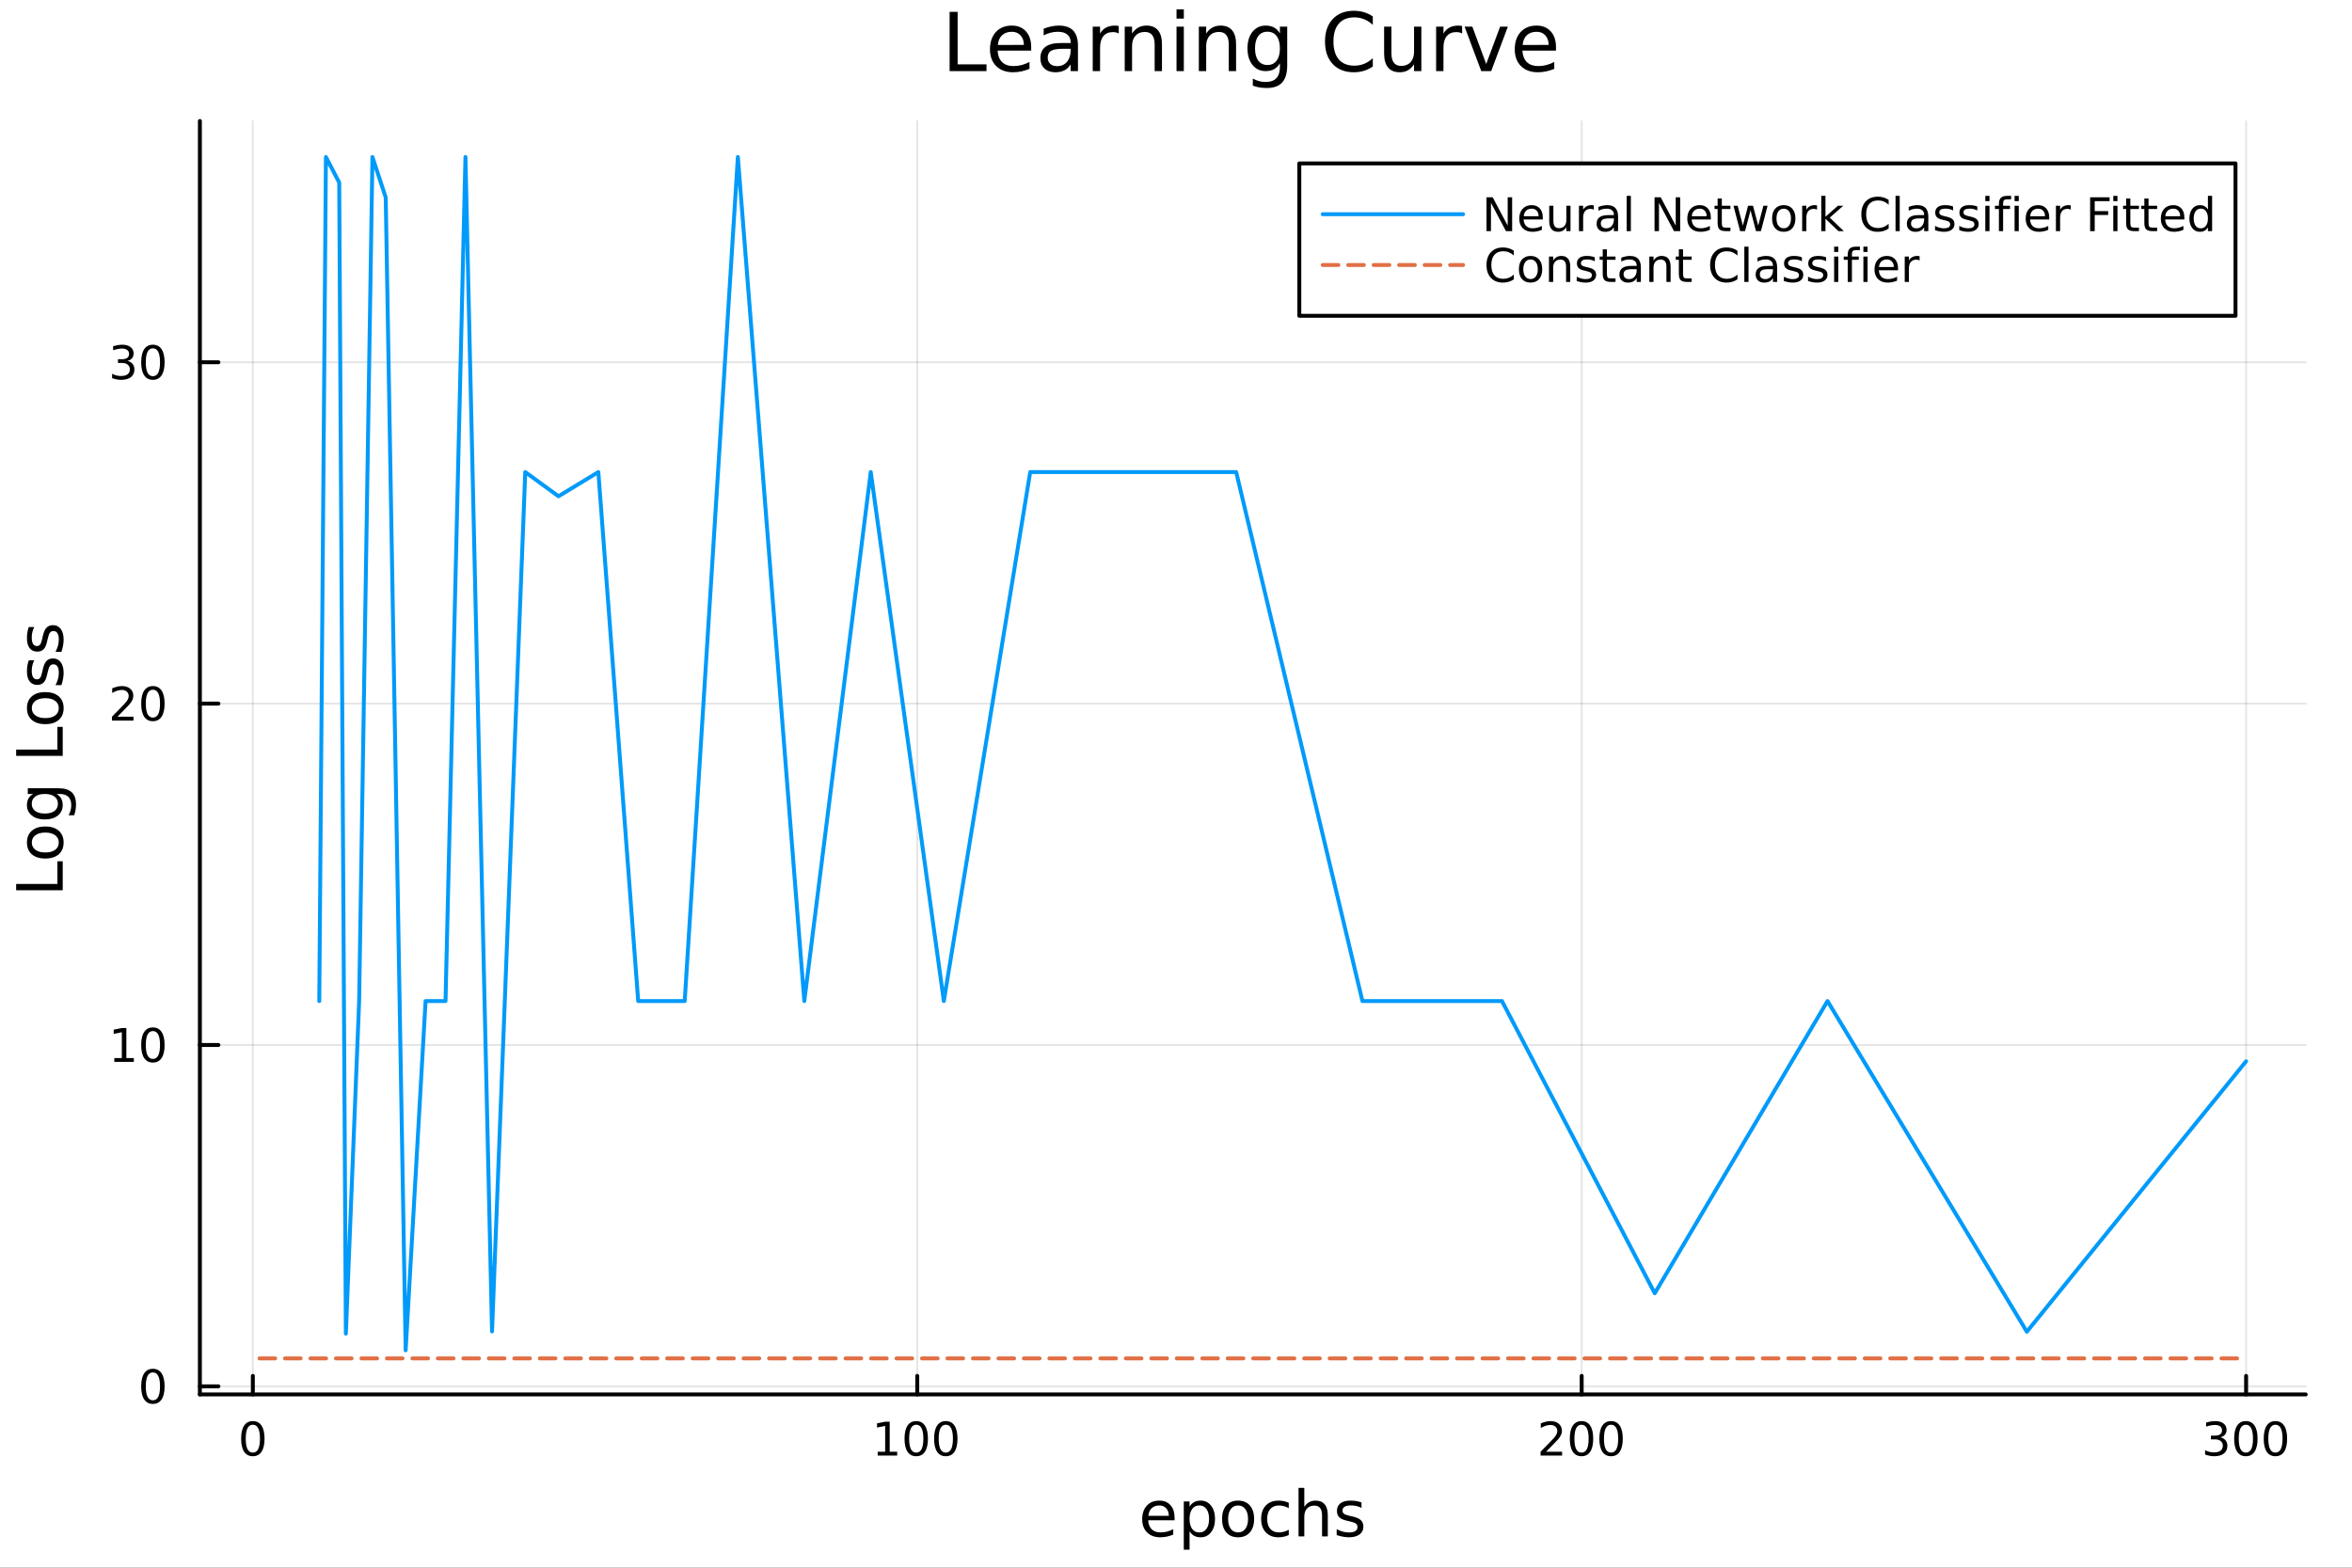 <svg xmlns="http://www.w3.org/2000/svg" xmlns:xlink="http://www.w3.org/1999/xlink" width="600" height="400" viewBox="0 0 2400 1600">
<rect x="0" y="0" width="2400" height="1600" fill="#333333" stroke="none"/>
<defs>
  <clipPath id="clip230">
    <rect x="0" y="0" width="2400" height="1600"></rect>
  </clipPath>
</defs>
<path clip-path="url(#clip230)" d="M0 1600 L2400 1600 L2400 0 L0 0  Z" fill="#ffffff" fill-rule="evenodd" fill-opacity="1"></path>
<defs>
  <clipPath id="clip231">
    <rect x="480" y="0" width="1681" height="1600"></rect>
  </clipPath>
</defs>
<path clip-path="url(#clip230)" d="M203.964 1423.18 L2352.76 1423.18 L2352.76 123.472 L203.964 123.472  Z" fill="#ffffff" fill-rule="evenodd" fill-opacity="1"></path>
<defs>
  <clipPath id="clip232">
    <rect x="203" y="123" width="2150" height="1301"></rect>
  </clipPath>
</defs>
<polyline clip-path="url(#clip232)" style="stroke:#000000; stroke-linecap:round; stroke-linejoin:round; stroke-width:2; stroke-opacity:0.1; fill:none" points="257.999,1423.18 257.999,123.472 "></polyline>
<polyline clip-path="url(#clip232)" style="stroke:#000000; stroke-linecap:round; stroke-linejoin:round; stroke-width:2; stroke-opacity:0.1; fill:none" points="935.979,1423.18 935.979,123.472 "></polyline>
<polyline clip-path="url(#clip232)" style="stroke:#000000; stroke-linecap:round; stroke-linejoin:round; stroke-width:2; stroke-opacity:0.1; fill:none" points="1613.96,1423.18 1613.96,123.472 "></polyline>
<polyline clip-path="url(#clip232)" style="stroke:#000000; stroke-linecap:round; stroke-linejoin:round; stroke-width:2; stroke-opacity:0.1; fill:none" points="2291.94,1423.18 2291.94,123.472 "></polyline>
<polyline clip-path="url(#clip232)" style="stroke:#000000; stroke-linecap:round; stroke-linejoin:round; stroke-width:2; stroke-opacity:0.1; fill:none" points="203.964,1414.91 2352.76,1414.91 "></polyline>
<polyline clip-path="url(#clip232)" style="stroke:#000000; stroke-linecap:round; stroke-linejoin:round; stroke-width:2; stroke-opacity:0.1; fill:none" points="203.964,1066.52 2352.76,1066.52 "></polyline>
<polyline clip-path="url(#clip232)" style="stroke:#000000; stroke-linecap:round; stroke-linejoin:round; stroke-width:2; stroke-opacity:0.1; fill:none" points="203.964,718.122 2352.76,718.122 "></polyline>
<polyline clip-path="url(#clip232)" style="stroke:#000000; stroke-linecap:round; stroke-linejoin:round; stroke-width:2; stroke-opacity:0.1; fill:none" points="203.964,369.728 2352.76,369.728 "></polyline>
<polyline clip-path="url(#clip230)" style="stroke:#000000; stroke-linecap:round; stroke-linejoin:round; stroke-width:4; stroke-opacity:1; fill:none" points="203.964,1423.18 2352.76,1423.18 "></polyline>
<polyline clip-path="url(#clip230)" style="stroke:#000000; stroke-linecap:round; stroke-linejoin:round; stroke-width:4; stroke-opacity:1; fill:none" points="257.999,1423.18 257.999,1404.28 "></polyline>
<polyline clip-path="url(#clip230)" style="stroke:#000000; stroke-linecap:round; stroke-linejoin:round; stroke-width:4; stroke-opacity:1; fill:none" points="935.979,1423.18 935.979,1404.28 "></polyline>
<polyline clip-path="url(#clip230)" style="stroke:#000000; stroke-linecap:round; stroke-linejoin:round; stroke-width:4; stroke-opacity:1; fill:none" points="1613.96,1423.18 1613.96,1404.28 "></polyline>
<polyline clip-path="url(#clip230)" style="stroke:#000000; stroke-linecap:round; stroke-linejoin:round; stroke-width:4; stroke-opacity:1; fill:none" points="2291.94,1423.18 2291.94,1404.28 "></polyline>
<path clip-path="url(#clip230)" d="M257.999 1454.1 Q254.388 1454.1 252.559 1457.66 Q250.753 1461.2 250.753 1468.33 Q250.753 1475.44 252.559 1479.01 Q254.388 1482.55 257.999 1482.55 Q261.633 1482.55 263.438 1479.01 Q265.267 1475.44 265.267 1468.33 Q265.267 1461.2 263.438 1457.66 Q261.633 1454.1 257.999 1454.1 M257.999 1450.39 Q263.809 1450.39 266.864 1455 Q269.943 1459.58 269.943 1468.33 Q269.943 1477.06 266.864 1481.67 Q263.809 1486.25 257.999 1486.25 Q252.188 1486.25 249.11 1481.67 Q246.054 1477.06 246.054 1468.33 Q246.054 1459.58 249.11 1455 Q252.188 1450.39 257.999 1450.39 Z" fill="#000000" fill-rule="nonzero" fill-opacity="1"></path><path clip-path="url(#clip230)" d="M895.586 1481.64 L903.225 1481.64 L903.225 1455.28 L894.915 1456.95 L894.915 1452.69 L903.179 1451.02 L907.855 1451.02 L907.855 1481.64 L915.493 1481.64 L915.493 1485.58 L895.586 1485.58 L895.586 1481.64 Z" fill="#000000" fill-rule="nonzero" fill-opacity="1"></path><path clip-path="url(#clip230)" d="M934.938 1454.1 Q931.327 1454.1 929.498 1457.66 Q927.692 1461.2 927.692 1468.33 Q927.692 1475.44 929.498 1479.01 Q931.327 1482.55 934.938 1482.55 Q938.572 1482.55 940.378 1479.01 Q942.206 1475.44 942.206 1468.33 Q942.206 1461.2 940.378 1457.66 Q938.572 1454.1 934.938 1454.1 M934.938 1450.39 Q940.748 1450.39 943.803 1455 Q946.882 1459.58 946.882 1468.33 Q946.882 1477.06 943.803 1481.67 Q940.748 1486.25 934.938 1486.25 Q929.128 1486.25 926.049 1481.67 Q922.993 1477.06 922.993 1468.33 Q922.993 1459.58 926.049 1455 Q929.128 1450.39 934.938 1450.39 Z" fill="#000000" fill-rule="nonzero" fill-opacity="1"></path><path clip-path="url(#clip230)" d="M965.1 1454.1 Q961.489 1454.1 959.66 1457.66 Q957.854 1461.2 957.854 1468.33 Q957.854 1475.44 959.66 1479.01 Q961.489 1482.55 965.1 1482.55 Q968.734 1482.55 970.539 1479.01 Q972.368 1475.44 972.368 1468.33 Q972.368 1461.2 970.539 1457.66 Q968.734 1454.1 965.1 1454.1 M965.1 1450.39 Q970.91 1450.39 973.965 1455 Q977.044 1459.58 977.044 1468.33 Q977.044 1477.06 973.965 1481.67 Q970.91 1486.25 965.1 1486.25 Q959.289 1486.25 956.211 1481.67 Q953.155 1477.06 953.155 1468.33 Q953.155 1459.58 956.211 1455 Q959.289 1450.39 965.1 1450.39 Z" fill="#000000" fill-rule="nonzero" fill-opacity="1"></path><path clip-path="url(#clip230)" d="M1577.65 1481.64 L1593.97 1481.64 L1593.97 1485.58 L1572.03 1485.58 L1572.03 1481.64 Q1574.69 1478.89 1579.27 1474.26 Q1583.88 1469.61 1585.06 1468.27 Q1587.31 1465.74 1588.18 1464.01 Q1589.09 1462.25 1589.09 1460.56 Q1589.09 1457.8 1587.14 1456.07 Q1585.22 1454.33 1582.12 1454.33 Q1579.92 1454.33 1577.47 1455.09 Q1575.04 1455.86 1572.26 1457.41 L1572.26 1452.69 Q1575.08 1451.55 1577.54 1450.97 Q1579.99 1450.39 1582.03 1450.39 Q1587.4 1450.39 1590.59 1453.08 Q1593.79 1455.77 1593.79 1460.26 Q1593.79 1462.39 1592.98 1464.31 Q1592.19 1466.2 1590.08 1468.8 Q1589.5 1469.47 1586.4 1472.69 Q1583.3 1475.88 1577.65 1481.64 Z" fill="#000000" fill-rule="nonzero" fill-opacity="1"></path><path clip-path="url(#clip230)" d="M1613.79 1454.1 Q1610.18 1454.1 1608.35 1457.66 Q1606.54 1461.2 1606.54 1468.33 Q1606.54 1475.44 1608.35 1479.01 Q1610.18 1482.55 1613.79 1482.55 Q1617.42 1482.55 1619.23 1479.01 Q1621.06 1475.44 1621.06 1468.33 Q1621.06 1461.2 1619.23 1457.66 Q1617.42 1454.1 1613.79 1454.1 M1613.79 1450.39 Q1619.6 1450.39 1622.65 1455 Q1625.73 1459.58 1625.73 1468.33 Q1625.73 1477.06 1622.65 1481.67 Q1619.6 1486.25 1613.79 1486.25 Q1607.98 1486.25 1604.9 1481.67 Q1601.84 1477.06 1601.84 1468.33 Q1601.84 1459.58 1604.9 1455 Q1607.98 1450.39 1613.79 1450.39 Z" fill="#000000" fill-rule="nonzero" fill-opacity="1"></path><path clip-path="url(#clip230)" d="M1643.95 1454.1 Q1640.34 1454.1 1638.51 1457.66 Q1636.7 1461.2 1636.7 1468.33 Q1636.7 1475.44 1638.51 1479.01 Q1640.34 1482.55 1643.95 1482.55 Q1647.58 1482.55 1649.39 1479.01 Q1651.22 1475.44 1651.22 1468.33 Q1651.22 1461.2 1649.39 1457.66 Q1647.58 1454.1 1643.95 1454.1 M1643.95 1450.39 Q1649.76 1450.39 1652.81 1455 Q1655.89 1459.58 1655.89 1468.33 Q1655.89 1477.06 1652.81 1481.67 Q1649.76 1486.25 1643.95 1486.25 Q1638.14 1486.25 1635.06 1481.67 Q1632 1477.06 1632 1468.33 Q1632 1459.58 1635.06 1455 Q1638.14 1450.39 1643.95 1450.39 Z" fill="#000000" fill-rule="nonzero" fill-opacity="1"></path><path clip-path="url(#clip230)" d="M2265.7 1466.95 Q2269.06 1467.66 2270.93 1469.93 Q2272.83 1472.2 2272.83 1475.53 Q2272.83 1480.65 2269.31 1483.45 Q2265.8 1486.25 2259.31 1486.25 Q2257.14 1486.25 2254.82 1485.81 Q2252.53 1485.39 2250.08 1484.54 L2250.08 1480.02 Q2252.02 1481.16 2254.34 1481.74 Q2256.65 1482.32 2259.18 1482.32 Q2263.57 1482.32 2265.86 1480.58 Q2268.18 1478.84 2268.18 1475.53 Q2268.18 1472.48 2266.03 1470.77 Q2263.9 1469.03 2260.08 1469.03 L2256.05 1469.03 L2256.05 1465.19 L2260.26 1465.19 Q2263.71 1465.19 2265.54 1463.82 Q2267.37 1462.43 2267.37 1459.84 Q2267.37 1457.18 2265.47 1455.77 Q2263.6 1454.33 2260.08 1454.33 Q2258.16 1454.33 2255.96 1454.75 Q2253.76 1455.16 2251.12 1456.04 L2251.12 1451.88 Q2253.78 1451.14 2256.1 1450.77 Q2258.43 1450.39 2260.49 1450.39 Q2265.82 1450.39 2268.92 1452.83 Q2272.02 1455.23 2272.02 1459.35 Q2272.02 1462.22 2270.38 1464.21 Q2268.74 1466.18 2265.7 1466.95 Z" fill="#000000" fill-rule="nonzero" fill-opacity="1"></path><path clip-path="url(#clip230)" d="M2291.7 1454.1 Q2288.09 1454.1 2286.26 1457.66 Q2284.45 1461.2 2284.45 1468.33 Q2284.45 1475.44 2286.26 1479.01 Q2288.09 1482.55 2291.7 1482.55 Q2295.33 1482.55 2297.14 1479.01 Q2298.97 1475.44 2298.97 1468.33 Q2298.97 1461.2 2297.14 1457.66 Q2295.33 1454.1 2291.7 1454.1 M2291.7 1450.39 Q2297.51 1450.39 2300.56 1455 Q2303.64 1459.58 2303.64 1468.33 Q2303.64 1477.06 2300.56 1481.67 Q2297.51 1486.25 2291.7 1486.25 Q2285.89 1486.25 2282.81 1481.67 Q2279.75 1477.06 2279.75 1468.33 Q2279.75 1459.58 2282.81 1455 Q2285.89 1450.39 2291.7 1450.39 Z" fill="#000000" fill-rule="nonzero" fill-opacity="1"></path><path clip-path="url(#clip230)" d="M2321.86 1454.1 Q2318.25 1454.1 2316.42 1457.66 Q2314.61 1461.2 2314.61 1468.33 Q2314.61 1475.44 2316.42 1479.01 Q2318.25 1482.55 2321.86 1482.55 Q2325.49 1482.55 2327.3 1479.01 Q2329.13 1475.44 2329.13 1468.33 Q2329.13 1461.2 2327.3 1457.66 Q2325.49 1454.1 2321.86 1454.1 M2321.86 1450.39 Q2327.67 1450.39 2330.73 1455 Q2333.8 1459.58 2333.8 1468.33 Q2333.8 1477.06 2330.73 1481.67 Q2327.67 1486.25 2321.86 1486.25 Q2316.05 1486.25 2312.97 1481.67 Q2309.92 1477.06 2309.92 1468.33 Q2309.92 1459.58 2312.97 1455 Q2316.05 1450.39 2321.86 1450.39 Z" fill="#000000" fill-rule="nonzero" fill-opacity="1"></path><path clip-path="url(#clip230)" d="M1198.55 1548.76 L1198.55 1551.62 L1171.62 1551.62 Q1172 1557.67 1175.25 1560.85 Q1178.53 1564 1184.35 1564 Q1187.73 1564 1190.88 1563.17 Q1194.06 1562.35 1197.18 1560.69 L1197.18 1566.23 Q1194.03 1567.57 1190.72 1568.27 Q1187.41 1568.97 1184 1568.97 Q1175.47 1568.97 1170.48 1564 Q1165.51 1559.04 1165.51 1550.57 Q1165.51 1541.82 1170.22 1536.69 Q1174.96 1531.54 1182.99 1531.54 Q1190.18 1531.54 1194.35 1536.18 Q1198.55 1540.8 1198.55 1548.76 M1192.69 1547.04 Q1192.63 1542.23 1189.99 1539.37 Q1187.38 1536.5 1183.05 1536.5 Q1178.15 1536.5 1175.19 1539.27 Q1172.26 1542.04 1171.81 1547.07 L1192.69 1547.04 Z" fill="#000000" fill-rule="nonzero" fill-opacity="1"></path><path clip-path="url(#clip230)" d="M1213.83 1562.7 L1213.83 1581.6 L1207.94 1581.6 L1207.94 1532.4 L1213.83 1532.4 L1213.83 1537.81 Q1215.67 1534.62 1218.47 1533.1 Q1221.31 1531.54 1225.22 1531.54 Q1231.72 1531.54 1235.76 1536.69 Q1239.83 1541.85 1239.83 1550.25 Q1239.83 1558.65 1235.76 1563.81 Q1231.72 1568.97 1225.22 1568.97 Q1221.31 1568.97 1218.47 1567.44 Q1215.67 1565.88 1213.83 1562.7 M1233.75 1550.25 Q1233.75 1543.79 1231.08 1540.13 Q1228.44 1536.44 1223.79 1536.44 Q1219.14 1536.44 1216.47 1540.13 Q1213.83 1543.79 1213.83 1550.25 Q1213.83 1556.71 1216.47 1560.4 Q1219.14 1564.07 1223.79 1564.07 Q1228.44 1564.07 1231.08 1560.4 Q1233.75 1556.71 1233.75 1550.25 Z" fill="#000000" fill-rule="nonzero" fill-opacity="1"></path><path clip-path="url(#clip230)" d="M1263.35 1536.5 Q1258.64 1536.5 1255.9 1540.19 Q1253.17 1543.85 1253.17 1550.25 Q1253.17 1556.65 1255.87 1560.34 Q1258.61 1564 1263.35 1564 Q1268.03 1564 1270.77 1560.31 Q1273.51 1556.62 1273.51 1550.25 Q1273.51 1543.92 1270.77 1540.23 Q1268.03 1536.5 1263.35 1536.5 M1263.35 1531.54 Q1270.99 1531.54 1275.35 1536.5 Q1279.71 1541.47 1279.71 1550.25 Q1279.71 1559 1275.35 1564 Q1270.99 1568.97 1263.35 1568.97 Q1255.68 1568.97 1251.32 1564 Q1246.99 1559 1246.99 1550.25 Q1246.99 1541.47 1251.32 1536.5 Q1255.68 1531.54 1263.35 1531.54 Z" fill="#000000" fill-rule="nonzero" fill-opacity="1"></path><path clip-path="url(#clip230)" d="M1315.07 1533.76 L1315.07 1539.24 Q1312.59 1537.87 1310.08 1537.2 Q1307.59 1536.5 1305.05 1536.5 Q1299.35 1536.5 1296.2 1540.13 Q1293.05 1543.73 1293.05 1550.25 Q1293.05 1556.78 1296.2 1560.4 Q1299.35 1564 1305.05 1564 Q1307.59 1564 1310.08 1563.33 Q1312.59 1562.63 1315.07 1561.26 L1315.07 1566.68 Q1312.62 1567.82 1309.98 1568.39 Q1307.37 1568.97 1304.41 1568.97 Q1296.36 1568.97 1291.62 1563.91 Q1286.87 1558.85 1286.87 1550.25 Q1286.87 1541.53 1291.65 1536.53 Q1296.45 1531.54 1304.79 1531.54 Q1307.5 1531.54 1310.08 1532.11 Q1312.65 1532.65 1315.07 1533.76 Z" fill="#000000" fill-rule="nonzero" fill-opacity="1"></path><path clip-path="url(#clip230)" d="M1354.89 1546.53 L1354.89 1568.04 L1349.03 1568.04 L1349.03 1546.72 Q1349.03 1541.66 1347.06 1539.14 Q1345.09 1536.63 1341.14 1536.63 Q1336.4 1536.63 1333.66 1539.65 Q1330.92 1542.68 1330.92 1547.9 L1330.92 1568.04 L1325.04 1568.04 L1325.04 1518.52 L1330.92 1518.52 L1330.92 1537.93 Q1333.03 1534.72 1335.86 1533.13 Q1338.72 1531.54 1342.45 1531.54 Q1348.59 1531.54 1351.74 1535.36 Q1354.89 1539.14 1354.89 1546.53 Z" fill="#000000" fill-rule="nonzero" fill-opacity="1"></path><path clip-path="url(#clip230)" d="M1389.3 1533.45 L1389.3 1538.98 Q1386.82 1537.71 1384.14 1537.07 Q1381.47 1536.44 1378.6 1536.44 Q1374.24 1536.44 1372.05 1537.77 Q1369.88 1539.11 1369.88 1541.79 Q1369.88 1543.82 1371.44 1545 Q1373 1546.15 1377.71 1547.2 L1379.72 1547.64 Q1385.96 1548.98 1388.57 1551.43 Q1391.21 1553.85 1391.21 1558.21 Q1391.21 1563.17 1387.26 1566.07 Q1383.35 1568.97 1376.47 1568.97 Q1373.61 1568.97 1370.49 1568.39 Q1367.4 1567.85 1363.96 1566.74 L1363.96 1560.69 Q1367.21 1562.38 1370.36 1563.24 Q1373.51 1564.07 1376.6 1564.07 Q1380.74 1564.07 1382.96 1562.66 Q1385.19 1561.23 1385.19 1558.65 Q1385.19 1556.27 1383.57 1554.99 Q1381.98 1553.72 1376.53 1552.54 L1374.5 1552.07 Q1369.06 1550.92 1366.64 1548.56 Q1364.22 1546.18 1364.22 1542.04 Q1364.22 1537.01 1367.78 1534.27 Q1371.35 1531.54 1377.9 1531.54 Q1381.15 1531.54 1384.01 1532.01 Q1386.88 1532.49 1389.3 1533.45 Z" fill="#000000" fill-rule="nonzero" fill-opacity="1"></path><polyline clip-path="url(#clip230)" style="stroke:#000000; stroke-linecap:round; stroke-linejoin:round; stroke-width:4; stroke-opacity:1; fill:none" points="203.964,1423.18 203.964,123.472 "></polyline>
<polyline clip-path="url(#clip230)" style="stroke:#000000; stroke-linecap:round; stroke-linejoin:round; stroke-width:4; stroke-opacity:1; fill:none" points="203.964,1414.91 222.861,1414.91 "></polyline>
<polyline clip-path="url(#clip230)" style="stroke:#000000; stroke-linecap:round; stroke-linejoin:round; stroke-width:4; stroke-opacity:1; fill:none" points="203.964,1066.52 222.861,1066.52 "></polyline>
<polyline clip-path="url(#clip230)" style="stroke:#000000; stroke-linecap:round; stroke-linejoin:round; stroke-width:4; stroke-opacity:1; fill:none" points="203.964,718.122 222.861,718.122 "></polyline>
<polyline clip-path="url(#clip230)" style="stroke:#000000; stroke-linecap:round; stroke-linejoin:round; stroke-width:4; stroke-opacity:1; fill:none" points="203.964,369.728 222.861,369.728 "></polyline>
<path clip-path="url(#clip230)" d="M156.019 1400.71 Q152.408 1400.71 150.579 1404.28 Q148.774 1407.82 148.774 1414.95 Q148.774 1422.05 150.579 1425.62 Q152.408 1429.16 156.019 1429.16 Q159.653 1429.16 161.459 1425.62 Q163.288 1422.05 163.288 1414.95 Q163.288 1407.82 161.459 1404.28 Q159.653 1400.71 156.019 1400.71 M156.019 1397.01 Q161.829 1397.01 164.885 1401.61 Q167.964 1406.2 167.964 1414.95 Q167.964 1423.67 164.885 1428.28 Q161.829 1432.86 156.019 1432.86 Q150.209 1432.86 147.13 1428.28 Q144.075 1423.67 144.075 1414.95 Q144.075 1406.2 147.13 1401.61 Q150.209 1397.01 156.019 1397.01 Z" fill="#000000" fill-rule="nonzero" fill-opacity="1"></path><path clip-path="url(#clip230)" d="M116.668 1079.86 L124.306 1079.86 L124.306 1053.5 L115.996 1055.16 L115.996 1050.9 L124.26 1049.24 L128.936 1049.24 L128.936 1079.86 L136.575 1079.86 L136.575 1083.8 L116.668 1083.8 L116.668 1079.86 Z" fill="#000000" fill-rule="nonzero" fill-opacity="1"></path><path clip-path="url(#clip230)" d="M156.019 1052.32 Q152.408 1052.32 150.579 1055.88 Q148.774 1059.42 148.774 1066.55 Q148.774 1073.66 150.579 1077.22 Q152.408 1080.76 156.019 1080.76 Q159.653 1080.76 161.459 1077.22 Q163.288 1073.66 163.288 1066.55 Q163.288 1059.42 161.459 1055.88 Q159.653 1052.32 156.019 1052.32 M156.019 1048.61 Q161.829 1048.61 164.885 1053.22 Q167.964 1057.8 167.964 1066.55 Q167.964 1075.28 164.885 1079.89 Q161.829 1084.47 156.019 1084.47 Q150.209 1084.47 147.13 1079.89 Q144.075 1075.28 144.075 1066.55 Q144.075 1057.8 147.13 1053.22 Q150.209 1048.61 156.019 1048.61 Z" fill="#000000" fill-rule="nonzero" fill-opacity="1"></path><path clip-path="url(#clip230)" d="M119.885 731.467 L136.204 731.467 L136.204 735.402 L114.26 735.402 L114.26 731.467 Q116.922 728.713 121.505 724.083 Q126.112 719.43 127.292 718.088 Q129.538 715.565 130.417 713.828 Q131.32 712.069 131.32 710.379 Q131.32 707.625 129.376 705.889 Q127.455 704.153 124.353 704.153 Q122.154 704.153 119.7 704.916 Q117.269 705.68 114.492 707.231 L114.492 702.509 Q117.316 701.375 119.769 700.796 Q122.223 700.217 124.26 700.217 Q129.63 700.217 132.825 702.903 Q136.019 705.588 136.019 710.078 Q136.019 712.208 135.209 714.129 Q134.422 716.028 132.316 718.62 Q131.737 719.291 128.635 722.509 Q125.533 725.703 119.885 731.467 Z" fill="#000000" fill-rule="nonzero" fill-opacity="1"></path><path clip-path="url(#clip230)" d="M156.019 703.921 Q152.408 703.921 150.579 707.486 Q148.774 711.028 148.774 718.157 Q148.774 725.264 150.579 728.828 Q152.408 732.37 156.019 732.37 Q159.653 732.37 161.459 728.828 Q163.288 725.264 163.288 718.157 Q163.288 711.028 161.459 707.486 Q159.653 703.921 156.019 703.921 M156.019 700.217 Q161.829 700.217 164.885 704.824 Q167.964 709.407 167.964 718.157 Q167.964 726.884 164.885 731.49 Q161.829 736.074 156.019 736.074 Q150.209 736.074 147.13 731.49 Q144.075 726.884 144.075 718.157 Q144.075 709.407 147.13 704.824 Q150.209 700.217 156.019 700.217 Z" fill="#000000" fill-rule="nonzero" fill-opacity="1"></path><path clip-path="url(#clip230)" d="M130.024 368.374 Q133.38 369.091 135.255 371.36 Q137.154 373.628 137.154 376.961 Q137.154 382.077 133.635 384.878 Q130.117 387.679 123.635 387.679 Q121.459 387.679 119.144 387.239 Q116.853 386.823 114.399 385.966 L114.399 381.452 Q116.343 382.586 118.658 383.165 Q120.973 383.744 123.496 383.744 Q127.894 383.744 130.186 382.008 Q132.501 380.272 132.501 376.961 Q132.501 373.906 130.348 372.193 Q128.218 370.457 124.399 370.457 L120.371 370.457 L120.371 366.614 L124.584 366.614 Q128.033 366.614 129.862 365.249 Q131.691 363.86 131.691 361.267 Q131.691 358.605 129.792 357.193 Q127.917 355.758 124.399 355.758 Q122.478 355.758 120.279 356.175 Q118.08 356.591 115.441 357.471 L115.441 353.304 Q118.103 352.563 120.418 352.193 Q122.755 351.823 124.816 351.823 Q130.14 351.823 133.242 354.253 Q136.343 356.661 136.343 360.781 Q136.343 363.651 134.7 365.642 Q133.056 367.61 130.024 368.374 Z" fill="#000000" fill-rule="nonzero" fill-opacity="1"></path><path clip-path="url(#clip230)" d="M156.019 355.526 Q152.408 355.526 150.579 359.091 Q148.774 362.633 148.774 369.762 Q148.774 376.869 150.579 380.434 Q152.408 383.975 156.019 383.975 Q159.653 383.975 161.459 380.434 Q163.288 376.869 163.288 369.762 Q163.288 362.633 161.459 359.091 Q159.653 355.526 156.019 355.526 M156.019 351.823 Q161.829 351.823 164.885 356.429 Q167.964 361.012 167.964 369.762 Q167.964 378.489 164.885 383.096 Q161.829 387.679 156.019 387.679 Q150.209 387.679 147.13 383.096 Q144.075 378.489 144.075 369.762 Q144.075 361.012 147.13 356.429 Q150.209 351.823 156.019 351.823 Z" fill="#000000" fill-rule="nonzero" fill-opacity="1"></path><path clip-path="url(#clip230)" d="M16.484 908.597 L16.484 902.168 L58.593 902.168 L58.593 879.029 L64.004 879.029 L64.004 908.597 L16.484 908.597 Z" fill="#000000" fill-rule="nonzero" fill-opacity="1"></path><path clip-path="url(#clip230)" d="M32.462 859.868 Q32.462 864.578 36.154 867.316 Q39.815 870.053 46.212 870.053 Q52.609 870.053 56.302 867.347 Q59.962 864.61 59.962 859.868 Q59.962 855.189 56.27 852.452 Q52.578 849.714 46.212 849.714 Q39.878 849.714 36.186 852.452 Q32.462 855.189 32.462 859.868 M27.497 859.868 Q27.497 852.229 32.462 847.868 Q37.427 843.508 46.212 843.508 Q54.965 843.508 59.962 847.868 Q64.927 852.229 64.927 859.868 Q64.927 867.538 59.962 871.899 Q54.965 876.228 46.212 876.228 Q37.427 876.228 32.462 871.899 Q27.497 867.538 27.497 859.868 Z" fill="#000000" fill-rule="nonzero" fill-opacity="1"></path><path clip-path="url(#clip230)" d="M45.766 810.343 Q39.401 810.343 35.9 812.984 Q32.398 815.594 32.398 820.337 Q32.398 825.047 35.9 827.689 Q39.401 830.299 45.766 830.299 Q52.1 830.299 55.601 827.689 Q59.103 825.047 59.103 820.337 Q59.103 815.594 55.601 812.984 Q52.1 810.343 45.766 810.343 M59.58 804.486 Q68.683 804.486 73.107 808.528 Q77.563 812.571 77.563 820.91 Q77.563 823.997 77.086 826.734 Q76.64 829.472 75.685 832.05 L69.988 832.05 Q71.388 829.472 72.057 826.957 Q72.725 824.443 72.725 821.833 Q72.725 816.072 69.701 813.207 Q66.71 810.343 60.63 810.343 L57.734 810.343 Q60.885 812.157 62.445 814.99 Q64.004 817.822 64.004 821.769 Q64.004 828.326 59.007 832.336 Q54.01 836.346 45.766 836.346 Q37.491 836.346 32.494 832.336 Q27.497 828.326 27.497 821.769 Q27.497 817.822 29.056 814.99 Q30.616 812.157 33.767 810.343 L28.356 810.343 L28.356 804.486 L59.58 804.486 Z" fill="#000000" fill-rule="nonzero" fill-opacity="1"></path><path clip-path="url(#clip230)" d="M16.484 771.448 L16.484 765.019 L58.593 765.019 L58.593 741.879 L64.004 741.879 L64.004 771.448 L16.484 771.448 Z" fill="#000000" fill-rule="nonzero" fill-opacity="1"></path><path clip-path="url(#clip230)" d="M32.462 722.719 Q32.462 727.429 36.154 730.166 Q39.815 732.904 46.212 732.904 Q52.609 732.904 56.302 730.198 Q59.962 727.461 59.962 722.719 Q59.962 718.04 56.27 715.303 Q52.578 712.565 46.212 712.565 Q39.878 712.565 36.186 715.303 Q32.462 718.04 32.462 722.719 M27.497 722.719 Q27.497 715.08 32.462 710.719 Q37.427 706.359 46.212 706.359 Q54.965 706.359 59.962 710.719 Q64.927 715.08 64.927 722.719 Q64.927 730.389 59.962 734.75 Q54.965 739.078 46.212 739.078 Q37.427 739.078 32.462 734.75 Q27.497 730.389 27.497 722.719 Z" fill="#000000" fill-rule="nonzero" fill-opacity="1"></path><path clip-path="url(#clip230)" d="M29.407 673.925 L34.945 673.925 Q33.672 676.408 33.035 679.082 Q32.398 681.755 32.398 684.62 Q32.398 688.98 33.735 691.177 Q35.072 693.341 37.746 693.341 Q39.783 693.341 40.96 691.781 Q42.106 690.222 43.157 685.511 L43.602 683.506 Q44.939 677.267 47.39 674.658 Q49.809 672.016 54.169 672.016 Q59.134 672.016 62.031 675.963 Q64.927 679.877 64.927 686.752 Q64.927 689.617 64.354 692.736 Q63.813 695.824 62.699 699.261 L56.652 699.261 Q58.339 696.014 59.198 692.863 Q60.026 689.712 60.026 686.625 Q60.026 682.487 58.625 680.259 Q57.193 678.031 54.615 678.031 Q52.228 678.031 50.955 679.655 Q49.681 681.246 48.504 686.689 L48.026 688.726 Q46.88 694.168 44.525 696.587 Q42.138 699.006 38 699.006 Q32.971 699.006 30.234 695.442 Q27.497 691.877 27.497 685.32 Q27.497 682.074 27.974 679.209 Q28.452 676.344 29.407 673.925 Z" fill="#000000" fill-rule="nonzero" fill-opacity="1"></path><path clip-path="url(#clip230)" d="M29.407 639.964 L34.945 639.964 Q33.672 642.447 33.035 645.121 Q32.398 647.794 32.398 650.659 Q32.398 655.019 33.735 657.215 Q35.072 659.38 37.746 659.38 Q39.783 659.38 40.96 657.82 Q42.106 656.261 43.157 651.55 L43.602 649.545 Q44.939 643.306 47.39 640.696 Q49.809 638.055 54.169 638.055 Q59.134 638.055 62.031 642.001 Q64.927 645.916 64.927 652.791 Q64.927 655.656 64.354 658.775 Q63.813 661.862 62.699 665.3 L56.652 665.3 Q58.339 662.053 59.198 658.902 Q60.026 655.751 60.026 652.664 Q60.026 648.526 58.625 646.298 Q57.193 644.07 54.615 644.07 Q52.228 644.07 50.955 645.694 Q49.681 647.285 48.504 652.728 L48.026 654.765 Q46.88 660.207 44.525 662.626 Q42.138 665.045 38 665.045 Q32.971 665.045 30.234 661.481 Q27.497 657.916 27.497 651.359 Q27.497 648.113 27.974 645.248 Q28.452 642.383 29.407 639.964 Z" fill="#000000" fill-rule="nonzero" fill-opacity="1"></path><path clip-path="url(#clip230)" d="M968.992 12.096 L977.175 12.096 L977.175 65.689 L1006.63 65.689 L1006.63 72.576 L968.992 72.576 L968.992 12.096 Z" fill="#000000" fill-rule="nonzero" fill-opacity="1"></path><path clip-path="url(#clip230)" d="M1052.24 48.028 L1052.24 51.673 L1017.97 51.673 Q1018.45 59.37 1022.59 63.421 Q1026.76 67.431 1034.17 67.431 Q1038.47 67.431 1042.48 66.378 Q1046.53 65.325 1050.5 63.218 L1050.5 70.267 Q1046.49 71.968 1042.27 72.86 Q1038.06 73.751 1033.73 73.751 Q1022.87 73.751 1016.51 67.431 Q1010.19 61.112 1010.19 50.337 Q1010.19 39.197 1016.19 32.675 Q1022.22 26.112 1032.43 26.112 Q1041.58 26.112 1046.89 32.026 Q1052.24 37.9 1052.24 48.028 M1044.78 45.84 Q1044.7 39.723 1041.34 36.077 Q1038.02 32.431 1032.51 32.431 Q1026.27 32.431 1022.5 35.956 Q1018.78 39.48 1018.21 45.88 L1044.78 45.84 Z" fill="#000000" fill-rule="nonzero" fill-opacity="1"></path><path clip-path="url(#clip230)" d="M1085.09 49.769 Q1076.06 49.769 1072.57 51.835 Q1069.09 53.901 1069.09 58.884 Q1069.09 62.854 1071.68 65.203 Q1074.32 67.512 1078.81 67.512 Q1085.01 67.512 1088.74 63.137 Q1092.5 58.722 1092.5 51.43 L1092.5 49.769 L1085.09 49.769 M1099.96 46.691 L1099.96 72.576 L1092.5 72.576 L1092.5 65.689 Q1089.95 69.821 1086.14 71.806 Q1082.34 73.751 1076.83 73.751 Q1069.86 73.751 1065.73 69.862 Q1061.64 65.933 1061.64 59.37 Q1061.64 51.714 1066.74 47.825 Q1071.89 43.936 1082.05 43.936 L1092.5 43.936 L1092.5 43.207 Q1092.5 38.062 1089.1 35.267 Q1085.74 32.431 1079.62 32.431 Q1075.73 32.431 1072.05 33.363 Q1068.36 34.295 1064.96 36.158 L1064.96 29.272 Q1069.05 27.692 1072.9 26.922 Q1076.75 26.112 1080.39 26.112 Q1090.24 26.112 1095.1 31.216 Q1099.96 36.32 1099.96 46.691 Z" fill="#000000" fill-rule="nonzero" fill-opacity="1"></path><path clip-path="url(#clip230)" d="M1141.6 34.173 Q1140.35 33.444 1138.85 33.12 Q1137.39 32.756 1135.61 32.756 Q1129.29 32.756 1125.88 36.888 Q1122.52 40.979 1122.52 48.676 L1122.52 72.576 L1115.03 72.576 L1115.03 27.206 L1122.52 27.206 L1122.52 34.254 Q1124.87 30.122 1128.64 28.138 Q1132.41 26.112 1137.79 26.112 Q1138.56 26.112 1139.49 26.234 Q1140.43 26.315 1141.56 26.517 L1141.6 34.173 Z" fill="#000000" fill-rule="nonzero" fill-opacity="1"></path><path clip-path="url(#clip230)" d="M1185.68 45.192 L1185.68 72.576 L1178.22 72.576 L1178.22 45.435 Q1178.22 38.994 1175.71 35.794 Q1173.2 32.594 1168.18 32.594 Q1162.14 32.594 1158.66 36.442 Q1155.17 40.29 1155.17 46.934 L1155.17 72.576 L1147.68 72.576 L1147.68 27.206 L1155.17 27.206 L1155.17 34.254 Q1157.85 30.163 1161.45 28.138 Q1165.1 26.112 1169.84 26.112 Q1177.65 26.112 1181.66 30.973 Q1185.68 35.794 1185.68 45.192 Z" fill="#000000" fill-rule="nonzero" fill-opacity="1"></path><path clip-path="url(#clip230)" d="M1200.54 27.206 L1208 27.206 L1208 72.576 L1200.54 72.576 L1200.54 27.206 M1200.54 9.544 L1208 9.544 L1208 18.983 L1200.54 18.983 L1200.54 9.544 Z" fill="#000000" fill-rule="nonzero" fill-opacity="1"></path><path clip-path="url(#clip230)" d="M1261.31 45.192 L1261.31 72.576 L1253.85 72.576 L1253.85 45.435 Q1253.85 38.994 1251.34 35.794 Q1248.83 32.594 1243.81 32.594 Q1237.77 32.594 1234.29 36.442 Q1230.8 40.29 1230.8 46.934 L1230.8 72.576 L1223.31 72.576 L1223.31 27.206 L1230.8 27.206 L1230.8 34.254 Q1233.48 30.163 1237.08 28.138 Q1240.73 26.112 1245.47 26.112 Q1253.28 26.112 1257.3 30.973 Q1261.31 35.794 1261.31 45.192 Z" fill="#000000" fill-rule="nonzero" fill-opacity="1"></path><path clip-path="url(#clip230)" d="M1306.03 49.364 Q1306.03 41.263 1302.67 36.806 Q1299.34 32.35 1293.31 32.35 Q1287.31 32.35 1283.95 36.806 Q1280.63 41.263 1280.63 49.364 Q1280.63 57.426 1283.95 61.882 Q1287.31 66.338 1293.31 66.338 Q1299.34 66.338 1302.67 61.882 Q1306.03 57.426 1306.03 49.364 M1313.48 66.945 Q1313.48 78.531 1308.34 84.162 Q1303.19 89.833 1292.58 89.833 Q1288.65 89.833 1285.17 89.225 Q1281.68 88.658 1278.4 87.443 L1278.4 80.192 Q1281.68 81.974 1284.88 82.825 Q1288.08 83.675 1291.4 83.675 Q1298.74 83.675 1302.38 79.827 Q1306.03 76.019 1306.03 68.282 L1306.03 64.596 Q1303.72 68.606 1300.11 70.591 Q1296.51 72.576 1291.48 72.576 Q1283.14 72.576 1278.04 66.216 Q1272.93 59.856 1272.93 49.364 Q1272.93 38.832 1278.04 32.472 Q1283.14 26.112 1291.48 26.112 Q1296.51 26.112 1300.11 28.097 Q1303.72 30.082 1306.03 34.092 L1306.03 27.206 L1313.48 27.206 L1313.48 66.945 Z" fill="#000000" fill-rule="nonzero" fill-opacity="1"></path><path clip-path="url(#clip230)" d="M1400.82 16.755 L1400.82 25.383 Q1396.69 21.535 1391.99 19.631 Q1387.33 17.727 1382.06 17.727 Q1371.69 17.727 1366.18 24.087 Q1360.67 30.406 1360.67 42.397 Q1360.67 54.347 1366.18 60.707 Q1371.69 67.026 1382.06 67.026 Q1387.33 67.026 1391.99 65.122 Q1396.69 63.218 1400.82 59.37 L1400.82 67.918 Q1396.52 70.834 1391.7 72.292 Q1386.92 73.751 1381.58 73.751 Q1367.84 73.751 1359.94 65.365 Q1352.05 56.94 1352.05 42.397 Q1352.05 27.814 1359.94 19.428 Q1367.84 11.002 1381.58 11.002 Q1387 11.002 1391.79 12.461 Q1396.61 13.878 1400.82 16.755 Z" fill="#000000" fill-rule="nonzero" fill-opacity="1"></path><path clip-path="url(#clip230)" d="M1412.36 54.671 L1412.36 27.206 L1419.82 27.206 L1419.82 54.387 Q1419.82 60.828 1422.33 64.069 Q1424.84 67.269 1429.86 67.269 Q1435.9 67.269 1439.38 63.421 Q1442.91 59.573 1442.91 52.929 L1442.91 27.206 L1450.36 27.206 L1450.36 72.576 L1442.91 72.576 L1442.91 65.608 Q1440.19 69.74 1436.59 71.766 Q1433.02 73.751 1428.28 73.751 Q1420.47 73.751 1416.41 68.89 Q1412.36 64.029 1412.36 54.671 M1431.12 26.112 L1431.12 26.112 Z" fill="#000000" fill-rule="nonzero" fill-opacity="1"></path><path clip-path="url(#clip230)" d="M1492 34.173 Q1490.75 33.444 1489.25 33.12 Q1487.79 32.756 1486.01 32.756 Q1479.69 32.756 1476.29 36.888 Q1472.92 40.979 1472.92 48.676 L1472.92 72.576 L1465.43 72.576 L1465.43 27.206 L1472.92 27.206 L1472.92 34.254 Q1475.27 30.122 1479.04 28.138 Q1482.81 26.112 1488.2 26.112 Q1488.97 26.112 1489.9 26.234 Q1490.83 26.315 1491.96 26.517 L1492 34.173 Z" fill="#000000" fill-rule="nonzero" fill-opacity="1"></path><path clip-path="url(#clip230)" d="M1494.48 27.206 L1502.37 27.206 L1516.55 65.284 L1530.73 27.206 L1538.63 27.206 L1521.62 72.576 L1511.49 72.576 L1494.48 27.206 Z" fill="#000000" fill-rule="nonzero" fill-opacity="1"></path><path clip-path="url(#clip230)" d="M1587.73 48.028 L1587.73 51.673 L1553.46 51.673 Q1553.94 59.37 1558.07 63.421 Q1562.25 67.431 1569.66 67.431 Q1573.95 67.431 1577.96 66.378 Q1582.02 65.325 1585.99 63.218 L1585.99 70.267 Q1581.98 71.968 1577.76 72.86 Q1573.55 73.751 1569.21 73.751 Q1558.36 73.751 1552 67.431 Q1545.68 61.112 1545.68 50.337 Q1545.68 39.197 1551.67 32.675 Q1557.71 26.112 1567.92 26.112 Q1577.07 26.112 1582.38 32.026 Q1587.73 37.9 1587.73 48.028 M1580.27 45.84 Q1580.19 39.723 1576.83 36.077 Q1573.51 32.431 1568 32.431 Q1561.76 32.431 1557.99 35.956 Q1554.27 39.48 1553.7 45.88 L1580.27 45.84 Z" fill="#000000" fill-rule="nonzero" fill-opacity="1"></path><polyline clip-path="url(#clip232)" style="stroke:#009af9; stroke-linecap:round; stroke-linejoin:round; stroke-width:4; stroke-opacity:1; fill:none" points="325.797,1021.68 332.577,160.256 346.136,186.327 352.916,1361.12 366.476,1021.68 380.035,160.256 393.595,201.535 413.934,1378.12 434.274,1021.68 454.613,1021.68 474.952,160.256 502.072,1358.84 535.971,481.796 569.87,506.495 610.549,481.796 651.228,1021.68 698.686,1021.68 752.925,160.256 820.723,1021.68 888.521,481.796 963.099,1021.68 1051.24,481.796 1152.93,481.796 1261.41,481.796 1390.23,1021.68 1532.6,1021.68 1688.54,1319.93 1864.81,1021.68 2068.21,1359.17 2291.94,1083.15 "></polyline>
<polyline clip-path="url(#clip232)" style="stroke:#e26f46; stroke-linecap:round; stroke-linejoin:round; stroke-width:4; stroke-opacity:1; fill:none" stroke-dasharray="16, 10" points="264.778,1386.4 2291.94,1386.4 "></polyline>
<path clip-path="url(#clip230)" d="M1325.84 322.316 L2281.13 322.316 L2281.13 166.796 L1325.84 166.796  Z" fill="#ffffff" fill-rule="evenodd" fill-opacity="1"></path>
<polyline clip-path="url(#clip230)" style="stroke:#000000; stroke-linecap:round; stroke-linejoin:round; stroke-width:4; stroke-opacity:1; fill:none" points="1325.84,322.316 2281.13,322.316 2281.13,166.796 1325.84,166.796 1325.84,322.316 "></polyline>
<polyline clip-path="url(#clip230)" style="stroke:#009af9; stroke-linecap:round; stroke-linejoin:round; stroke-width:4; stroke-opacity:1; fill:none" points="1349.71,218.636 1492.97,218.636 "></polyline>
<path clip-path="url(#clip230)" d="M1516.84 201.356 L1523.14 201.356 L1538.46 230.268 L1538.46 201.356 L1543 201.356 L1543 235.916 L1536.7 235.916 L1521.38 207.004 L1521.38 235.916 L1516.84 235.916 L1516.84 201.356 Z" fill="#000000" fill-rule="nonzero" fill-opacity="1"></path><path clip-path="url(#clip230)" d="M1574.29 221.888 L1574.29 223.971 L1554.71 223.971 Q1554.99 228.369 1557.35 230.684 Q1559.73 232.976 1563.97 232.976 Q1566.42 232.976 1568.72 232.374 Q1571.03 231.772 1573.3 230.569 L1573.3 234.596 Q1571.01 235.568 1568.6 236.078 Q1566.19 236.587 1563.72 236.587 Q1557.51 236.587 1553.88 232.976 Q1550.27 229.365 1550.27 223.207 Q1550.27 216.842 1553.69 213.115 Q1557.14 209.365 1562.98 209.365 Q1568.21 209.365 1571.24 212.745 Q1574.29 216.101 1574.29 221.888 M1570.04 220.638 Q1569.99 217.143 1568.07 215.059 Q1566.17 212.976 1563.02 212.976 Q1559.46 212.976 1557.3 214.99 Q1555.17 217.004 1554.85 220.661 L1570.04 220.638 Z" fill="#000000" fill-rule="nonzero" fill-opacity="1"></path><path clip-path="url(#clip230)" d="M1580.85 225.684 L1580.85 209.99 L1585.1 209.99 L1585.1 225.522 Q1585.1 229.203 1586.54 231.055 Q1587.98 232.883 1590.85 232.883 Q1594.29 232.883 1596.29 230.684 Q1598.3 228.485 1598.3 224.689 L1598.3 209.99 L1602.56 209.99 L1602.56 235.916 L1598.3 235.916 L1598.3 231.934 Q1596.75 234.295 1594.69 235.453 Q1592.65 236.587 1589.94 236.587 Q1585.48 236.587 1583.16 233.809 Q1580.85 231.031 1580.85 225.684 M1591.56 209.365 L1591.56 209.365 Z" fill="#000000" fill-rule="nonzero" fill-opacity="1"></path><path clip-path="url(#clip230)" d="M1626.35 213.971 Q1625.64 213.555 1624.78 213.37 Q1623.95 213.161 1622.93 213.161 Q1619.32 213.161 1617.37 215.522 Q1615.45 217.86 1615.45 222.258 L1615.45 235.916 L1611.17 235.916 L1611.17 209.99 L1615.45 209.99 L1615.45 214.018 Q1616.79 211.657 1618.95 210.522 Q1621.1 209.365 1624.18 209.365 Q1624.62 209.365 1625.15 209.434 Q1625.68 209.481 1626.33 209.596 L1626.35 213.971 Z" fill="#000000" fill-rule="nonzero" fill-opacity="1"></path><path clip-path="url(#clip230)" d="M1642.6 222.883 Q1637.44 222.883 1635.45 224.064 Q1633.46 225.244 1633.46 228.092 Q1633.46 230.36 1634.94 231.703 Q1636.45 233.022 1639.02 233.022 Q1642.56 233.022 1644.69 230.522 Q1646.84 227.999 1646.84 223.832 L1646.84 222.883 L1642.6 222.883 M1651.1 221.124 L1651.1 235.916 L1646.84 235.916 L1646.84 231.981 Q1645.38 234.342 1643.21 235.476 Q1641.03 236.587 1637.88 236.587 Q1633.9 236.587 1631.54 234.365 Q1629.2 232.119 1629.2 228.369 Q1629.2 223.994 1632.12 221.772 Q1635.06 219.55 1640.87 219.55 L1646.84 219.55 L1646.84 219.133 Q1646.84 216.194 1644.9 214.596 Q1642.97 212.976 1639.48 212.976 Q1637.26 212.976 1635.15 213.508 Q1633.04 214.041 1631.1 215.106 L1631.1 211.17 Q1633.44 210.268 1635.64 209.828 Q1637.84 209.365 1639.92 209.365 Q1645.54 209.365 1648.32 212.282 Q1651.1 215.198 1651.1 221.124 Z" fill="#000000" fill-rule="nonzero" fill-opacity="1"></path><path clip-path="url(#clip230)" d="M1659.87 199.897 L1664.13 199.897 L1664.13 235.916 L1659.87 235.916 L1659.87 199.897 Z" fill="#000000" fill-rule="nonzero" fill-opacity="1"></path><path clip-path="url(#clip230)" d="M1688.3 201.356 L1694.6 201.356 L1709.92 230.268 L1709.92 201.356 L1714.46 201.356 L1714.46 235.916 L1708.16 235.916 L1692.84 207.004 L1692.84 235.916 L1688.3 235.916 L1688.3 201.356 Z" fill="#000000" fill-rule="nonzero" fill-opacity="1"></path><path clip-path="url(#clip230)" d="M1745.75 221.888 L1745.75 223.971 L1726.17 223.971 Q1726.45 228.369 1728.81 230.684 Q1731.19 232.976 1735.43 232.976 Q1737.88 232.976 1740.17 232.374 Q1742.49 231.772 1744.76 230.569 L1744.76 234.596 Q1742.47 235.568 1740.06 236.078 Q1737.65 236.587 1735.17 236.587 Q1728.97 236.587 1725.34 232.976 Q1721.72 229.365 1721.72 223.207 Q1721.72 216.842 1725.15 213.115 Q1728.6 209.365 1734.43 209.365 Q1739.66 209.365 1742.7 212.745 Q1745.75 216.101 1745.75 221.888 M1741.49 220.638 Q1741.45 217.143 1739.53 215.059 Q1737.63 212.976 1734.48 212.976 Q1730.91 212.976 1728.76 214.99 Q1726.63 217.004 1726.31 220.661 L1741.49 220.638 Z" fill="#000000" fill-rule="nonzero" fill-opacity="1"></path><path clip-path="url(#clip230)" d="M1756.96 202.629 L1756.96 209.99 L1765.73 209.99 L1765.73 213.3 L1756.96 213.3 L1756.96 227.374 Q1756.96 230.545 1757.81 231.448 Q1758.69 232.351 1761.35 232.351 L1765.73 232.351 L1765.73 235.916 L1761.35 235.916 Q1756.42 235.916 1754.55 234.087 Q1752.67 232.235 1752.67 227.374 L1752.67 213.3 L1749.55 213.3 L1749.55 209.99 L1752.67 209.99 L1752.67 202.629 L1756.96 202.629 Z" fill="#000000" fill-rule="nonzero" fill-opacity="1"></path><path clip-path="url(#clip230)" d="M1768.85 209.99 L1773.11 209.99 L1778.44 230.221 L1783.74 209.99 L1788.76 209.99 L1794.09 230.221 L1799.39 209.99 L1803.65 209.99 L1796.86 235.916 L1791.84 235.916 L1786.26 214.666 L1780.66 235.916 L1775.64 235.916 L1768.85 209.99 Z" fill="#000000" fill-rule="nonzero" fill-opacity="1"></path><path clip-path="url(#clip230)" d="M1820.15 212.976 Q1816.72 212.976 1814.73 215.661 Q1812.74 218.323 1812.74 222.976 Q1812.74 227.629 1814.71 230.314 Q1816.7 232.976 1820.15 232.976 Q1823.55 232.976 1825.54 230.291 Q1827.53 227.606 1827.53 222.976 Q1827.53 218.37 1825.54 215.684 Q1823.55 212.976 1820.15 212.976 M1820.15 209.365 Q1825.71 209.365 1828.88 212.976 Q1832.05 216.587 1832.05 222.976 Q1832.05 229.342 1828.88 232.976 Q1825.71 236.587 1820.15 236.587 Q1814.57 236.587 1811.4 232.976 Q1808.25 229.342 1808.25 222.976 Q1808.25 216.587 1811.4 212.976 Q1814.57 209.365 1820.15 209.365 Z" fill="#000000" fill-rule="nonzero" fill-opacity="1"></path><path clip-path="url(#clip230)" d="M1854.13 213.971 Q1853.41 213.555 1852.56 213.37 Q1851.72 213.161 1850.71 213.161 Q1847.09 213.161 1845.15 215.522 Q1843.23 217.86 1843.23 222.258 L1843.23 235.916 L1838.95 235.916 L1838.95 209.99 L1843.23 209.99 L1843.23 214.018 Q1844.57 211.657 1846.72 210.522 Q1848.88 209.365 1851.96 209.365 Q1852.4 209.365 1852.93 209.434 Q1853.46 209.481 1854.11 209.596 L1854.13 213.971 Z" fill="#000000" fill-rule="nonzero" fill-opacity="1"></path><path clip-path="url(#clip230)" d="M1858.44 199.897 L1862.72 199.897 L1862.72 221.17 L1875.43 209.99 L1880.87 209.99 L1867.12 222.119 L1881.45 235.916 L1875.89 235.916 L1862.72 223.254 L1862.72 235.916 L1858.44 235.916 L1858.44 199.897 Z" fill="#000000" fill-rule="nonzero" fill-opacity="1"></path><path clip-path="url(#clip230)" d="M1927.19 204.018 L1927.19 208.948 Q1924.83 206.749 1922.14 205.661 Q1919.48 204.573 1916.47 204.573 Q1910.54 204.573 1907.39 208.208 Q1904.25 211.819 1904.25 218.67 Q1904.25 225.499 1907.39 229.133 Q1910.54 232.744 1916.47 232.744 Q1919.48 232.744 1922.14 231.656 Q1924.83 230.569 1927.19 228.369 L1927.19 233.254 Q1924.73 234.92 1921.98 235.754 Q1919.25 236.587 1916.19 236.587 Q1908.34 236.587 1903.83 231.795 Q1899.32 226.981 1899.32 218.67 Q1899.32 210.337 1903.83 205.546 Q1908.34 200.731 1916.19 200.731 Q1919.29 200.731 1922.02 201.564 Q1924.78 202.374 1927.19 204.018 Z" fill="#000000" fill-rule="nonzero" fill-opacity="1"></path><path clip-path="url(#clip230)" d="M1934.22 199.897 L1938.48 199.897 L1938.48 235.916 L1934.22 235.916 L1934.22 199.897 Z" fill="#000000" fill-rule="nonzero" fill-opacity="1"></path><path clip-path="url(#clip230)" d="M1959.18 222.883 Q1954.01 222.883 1952.02 224.064 Q1950.03 225.244 1950.03 228.092 Q1950.03 230.36 1951.51 231.703 Q1953.02 233.022 1955.59 233.022 Q1959.13 233.022 1961.26 230.522 Q1963.41 227.999 1963.41 223.832 L1963.41 222.883 L1959.18 222.883 M1967.67 221.124 L1967.67 235.916 L1963.41 235.916 L1963.41 231.981 Q1961.95 234.342 1959.78 235.476 Q1957.6 236.587 1954.45 236.587 Q1950.47 236.587 1948.11 234.365 Q1945.77 232.119 1945.77 228.369 Q1945.77 223.994 1948.69 221.772 Q1951.63 219.55 1957.44 219.55 L1963.41 219.55 L1963.41 219.133 Q1963.41 216.194 1961.47 214.596 Q1959.55 212.976 1956.05 212.976 Q1953.83 212.976 1951.72 213.508 Q1949.62 214.041 1947.67 215.106 L1947.67 211.17 Q1950.01 210.268 1952.21 209.828 Q1954.41 209.365 1956.49 209.365 Q1962.12 209.365 1964.89 212.282 Q1967.67 215.198 1967.67 221.124 Z" fill="#000000" fill-rule="nonzero" fill-opacity="1"></path><path clip-path="url(#clip230)" d="M1992.97 210.754 L1992.97 214.782 Q1991.17 213.856 1989.22 213.393 Q1987.28 212.93 1985.2 212.93 Q1982.02 212.93 1980.43 213.902 Q1978.85 214.874 1978.85 216.819 Q1978.85 218.3 1979.99 219.157 Q1981.12 219.99 1984.55 220.754 L1986.01 221.078 Q1990.54 222.05 1992.44 223.832 Q1994.36 225.592 1994.36 228.763 Q1994.36 232.374 1991.49 234.481 Q1988.64 236.587 1983.64 236.587 Q1981.56 236.587 1979.29 236.17 Q1977.05 235.777 1974.55 234.967 L1974.55 230.569 Q1976.91 231.795 1979.2 232.42 Q1981.49 233.022 1983.74 233.022 Q1986.75 233.022 1988.37 232.004 Q1989.99 230.962 1989.99 229.087 Q1989.99 227.351 1988.81 226.425 Q1987.65 225.499 1983.69 224.643 L1982.21 224.295 Q1978.25 223.462 1976.49 221.749 Q1974.73 220.013 1974.73 217.004 Q1974.73 213.346 1977.32 211.356 Q1979.92 209.365 1984.69 209.365 Q1987.05 209.365 1989.13 209.712 Q1991.21 210.059 1992.97 210.754 Z" fill="#000000" fill-rule="nonzero" fill-opacity="1"></path><path clip-path="url(#clip230)" d="M2017.67 210.754 L2017.67 214.782 Q2015.87 213.856 2013.92 213.393 Q2011.98 212.93 2009.89 212.93 Q2006.72 212.93 2005.13 213.902 Q2003.55 214.874 2003.55 216.819 Q2003.55 218.3 2004.69 219.157 Q2005.82 219.99 2009.25 220.754 L2010.7 221.078 Q2015.24 222.05 2017.14 223.832 Q2019.06 225.592 2019.06 228.763 Q2019.06 232.374 2016.19 234.481 Q2013.34 236.587 2008.34 236.587 Q2006.26 236.587 2003.99 236.17 Q2001.75 235.777 1999.25 234.967 L1999.25 230.569 Q2001.61 231.795 2003.9 232.42 Q2006.19 233.022 2008.44 233.022 Q2011.45 233.022 2013.07 232.004 Q2014.69 230.962 2014.69 229.087 Q2014.69 227.351 2013.51 226.425 Q2012.35 225.499 2008.39 224.643 L2006.91 224.295 Q2002.95 223.462 2001.19 221.749 Q1999.43 220.013 1999.43 217.004 Q1999.43 213.346 2002.02 211.356 Q2004.62 209.365 2009.38 209.365 Q2011.75 209.365 2013.83 209.712 Q2015.91 210.059 2017.67 210.754 Z" fill="#000000" fill-rule="nonzero" fill-opacity="1"></path><path clip-path="url(#clip230)" d="M2025.84 209.99 L2030.1 209.99 L2030.1 235.916 L2025.84 235.916 L2025.84 209.99 M2025.84 199.897 L2030.1 199.897 L2030.1 205.291 L2025.84 205.291 L2025.84 199.897 Z" fill="#000000" fill-rule="nonzero" fill-opacity="1"></path><path clip-path="url(#clip230)" d="M2052.14 199.897 L2052.14 203.439 L2048.07 203.439 Q2045.77 203.439 2044.87 204.365 Q2043.99 205.291 2043.99 207.698 L2043.99 209.99 L2051.01 209.99 L2051.01 213.3 L2043.99 213.3 L2043.99 235.916 L2039.71 235.916 L2039.71 213.3 L2035.63 213.3 L2035.63 209.99 L2039.71 209.99 L2039.71 208.184 Q2039.71 203.856 2041.72 201.888 Q2043.74 199.897 2048.11 199.897 L2052.14 199.897 Z" fill="#000000" fill-rule="nonzero" fill-opacity="1"></path><path clip-path="url(#clip230)" d="M2055.7 209.99 L2059.96 209.99 L2059.96 235.916 L2055.7 235.916 L2055.7 209.99 M2055.7 199.897 L2059.96 199.897 L2059.96 205.291 L2055.7 205.291 L2055.7 199.897 Z" fill="#000000" fill-rule="nonzero" fill-opacity="1"></path><path clip-path="url(#clip230)" d="M2091.05 221.888 L2091.05 223.971 L2071.47 223.971 Q2071.75 228.369 2074.11 230.684 Q2076.49 232.976 2080.73 232.976 Q2083.18 232.976 2085.47 232.374 Q2087.79 231.772 2090.06 230.569 L2090.06 234.596 Q2087.76 235.568 2085.36 236.078 Q2082.95 236.587 2080.47 236.587 Q2074.27 236.587 2070.63 232.976 Q2067.02 229.365 2067.02 223.207 Q2067.02 216.842 2070.45 213.115 Q2073.9 209.365 2079.73 209.365 Q2084.96 209.365 2088 212.745 Q2091.05 216.101 2091.05 221.888 M2086.79 220.638 Q2086.75 217.143 2084.82 215.059 Q2082.93 212.976 2079.78 212.976 Q2076.21 212.976 2074.06 214.99 Q2071.93 217.004 2071.61 220.661 L2086.79 220.638 Z" fill="#000000" fill-rule="nonzero" fill-opacity="1"></path><path clip-path="url(#clip230)" d="M2113.06 213.971 Q2112.35 213.555 2111.49 213.37 Q2110.66 213.161 2109.64 213.161 Q2106.03 213.161 2104.08 215.522 Q2102.16 217.86 2102.16 222.258 L2102.16 235.916 L2097.88 235.916 L2097.88 209.99 L2102.16 209.99 L2102.16 214.018 Q2103.5 211.657 2105.66 210.522 Q2107.81 209.365 2110.89 209.365 Q2111.33 209.365 2111.86 209.434 Q2112.39 209.481 2113.04 209.596 L2113.06 213.971 Z" fill="#000000" fill-rule="nonzero" fill-opacity="1"></path><path clip-path="url(#clip230)" d="M2132.79 201.356 L2152.65 201.356 L2152.65 205.291 L2137.46 205.291 L2137.46 215.476 L2151.17 215.476 L2151.17 219.411 L2137.46 219.411 L2137.46 235.916 L2132.79 235.916 L2132.79 201.356 Z" fill="#000000" fill-rule="nonzero" fill-opacity="1"></path><path clip-path="url(#clip230)" d="M2156.42 209.99 L2160.68 209.99 L2160.68 235.916 L2156.42 235.916 L2156.42 209.99 M2156.42 199.897 L2160.68 199.897 L2160.68 205.291 L2156.42 205.291 L2156.42 199.897 Z" fill="#000000" fill-rule="nonzero" fill-opacity="1"></path><path clip-path="url(#clip230)" d="M2173.81 202.629 L2173.81 209.99 L2182.58 209.99 L2182.58 213.3 L2173.81 213.3 L2173.81 227.374 Q2173.81 230.545 2174.66 231.448 Q2175.54 232.351 2178.2 232.351 L2182.58 232.351 L2182.58 235.916 L2178.2 235.916 Q2173.27 235.916 2171.4 234.087 Q2169.52 232.235 2169.52 227.374 L2169.52 213.3 L2166.4 213.3 L2166.4 209.99 L2169.52 209.99 L2169.52 202.629 L2173.81 202.629 Z" fill="#000000" fill-rule="nonzero" fill-opacity="1"></path><path clip-path="url(#clip230)" d="M2192.39 202.629 L2192.39 209.99 L2201.17 209.99 L2201.17 213.3 L2192.39 213.3 L2192.39 227.374 Q2192.39 230.545 2193.25 231.448 Q2194.13 232.351 2196.79 232.351 L2201.17 232.351 L2201.17 235.916 L2196.79 235.916 Q2191.86 235.916 2189.99 234.087 Q2188.11 232.235 2188.11 227.374 L2188.11 213.3 L2184.99 213.3 L2184.99 209.99 L2188.11 209.99 L2188.11 202.629 L2192.39 202.629 Z" fill="#000000" fill-rule="nonzero" fill-opacity="1"></path><path clip-path="url(#clip230)" d="M2228.94 221.888 L2228.94 223.971 L2209.36 223.971 Q2209.64 228.369 2212 230.684 Q2214.38 232.976 2218.62 232.976 Q2221.07 232.976 2223.37 232.374 Q2225.68 231.772 2227.95 230.569 L2227.95 234.596 Q2225.66 235.568 2223.25 236.078 Q2220.84 236.587 2218.37 236.587 Q2212.16 236.587 2208.53 232.976 Q2204.92 229.365 2204.92 223.207 Q2204.92 216.842 2208.34 213.115 Q2211.79 209.365 2217.62 209.365 Q2222.86 209.365 2225.89 212.745 Q2228.94 216.101 2228.94 221.888 M2224.68 220.638 Q2224.64 217.143 2222.72 215.059 Q2220.82 212.976 2217.67 212.976 Q2214.11 212.976 2211.95 214.99 Q2209.82 217.004 2209.5 220.661 L2224.68 220.638 Z" fill="#000000" fill-rule="nonzero" fill-opacity="1"></path><path clip-path="url(#clip230)" d="M2252.99 213.925 L2252.99 199.897 L2257.25 199.897 L2257.25 235.916 L2252.99 235.916 L2252.99 232.027 Q2251.65 234.342 2249.59 235.476 Q2247.56 236.587 2244.68 236.587 Q2239.99 236.587 2237.02 232.837 Q2234.08 229.087 2234.08 222.976 Q2234.08 216.865 2237.02 213.115 Q2239.99 209.365 2244.68 209.365 Q2247.56 209.365 2249.59 210.499 Q2251.65 211.61 2252.99 213.925 M2238.48 222.976 Q2238.48 227.675 2240.4 230.36 Q2242.35 233.022 2245.73 233.022 Q2249.11 233.022 2251.05 230.36 Q2252.99 227.675 2252.99 222.976 Q2252.99 218.277 2251.05 215.615 Q2249.11 212.93 2245.73 212.93 Q2242.35 212.93 2240.4 215.615 Q2238.48 218.277 2238.48 222.976 Z" fill="#000000" fill-rule="nonzero" fill-opacity="1"></path><polyline clip-path="url(#clip230)" style="stroke:#e26f46; stroke-linecap:round; stroke-linejoin:round; stroke-width:4; stroke-opacity:1; fill:none" stroke-dasharray="16, 10" points="1349.71,270.476 1492.97,270.476 "></polyline>
<path clip-path="url(#clip230)" d="M1544.71 255.858 L1544.71 260.788 Q1542.35 258.589 1539.67 257.501 Q1537 256.413 1533.99 256.413 Q1528.07 256.413 1524.92 260.048 Q1521.77 263.659 1521.77 270.51 Q1521.77 277.339 1524.92 280.973 Q1528.07 284.584 1533.99 284.584 Q1537 284.584 1539.67 283.496 Q1542.35 282.409 1544.71 280.209 L1544.71 285.094 Q1542.26 286.76 1539.5 287.594 Q1536.77 288.427 1533.72 288.427 Q1525.87 288.427 1521.36 283.635 Q1516.84 278.821 1516.84 270.51 Q1516.84 262.177 1521.36 257.386 Q1525.87 252.571 1533.72 252.571 Q1536.82 252.571 1539.55 253.404 Q1542.3 254.214 1544.71 255.858 Z" fill="#000000" fill-rule="nonzero" fill-opacity="1"></path><path clip-path="url(#clip230)" d="M1561.79 264.816 Q1558.37 264.816 1556.38 267.501 Q1554.39 270.163 1554.39 274.816 Q1554.39 279.469 1556.36 282.154 Q1558.35 284.816 1561.79 284.816 Q1565.2 284.816 1567.19 282.131 Q1569.18 279.446 1569.18 274.816 Q1569.18 270.21 1567.19 267.524 Q1565.2 264.816 1561.79 264.816 M1561.79 261.205 Q1567.35 261.205 1570.52 264.816 Q1573.69 268.427 1573.69 274.816 Q1573.69 281.182 1570.52 284.816 Q1567.35 288.427 1561.79 288.427 Q1556.22 288.427 1553.04 284.816 Q1549.9 281.182 1549.9 274.816 Q1549.9 268.427 1553.04 264.816 Q1556.22 261.205 1561.79 261.205 Z" fill="#000000" fill-rule="nonzero" fill-opacity="1"></path><path clip-path="url(#clip230)" d="M1602.3 272.108 L1602.3 287.756 L1598.04 287.756 L1598.04 272.247 Q1598.04 268.566 1596.61 266.737 Q1595.17 264.909 1592.3 264.909 Q1588.85 264.909 1586.86 267.108 Q1584.87 269.307 1584.87 273.103 L1584.87 287.756 L1580.59 287.756 L1580.59 261.83 L1584.87 261.83 L1584.87 265.858 Q1586.4 263.52 1588.46 262.362 Q1590.54 261.205 1593.25 261.205 Q1597.72 261.205 1600.01 263.983 Q1602.3 266.737 1602.3 272.108 Z" fill="#000000" fill-rule="nonzero" fill-opacity="1"></path><path clip-path="url(#clip230)" d="M1627.33 262.594 L1627.33 266.622 Q1625.52 265.696 1623.58 265.233 Q1621.63 264.77 1619.55 264.77 Q1616.38 264.77 1614.78 265.742 Q1613.21 266.714 1613.21 268.659 Q1613.21 270.14 1614.34 270.997 Q1615.48 271.83 1618.9 272.594 L1620.36 272.918 Q1624.9 273.89 1626.79 275.672 Q1628.72 277.432 1628.72 280.603 Q1628.72 284.214 1625.85 286.321 Q1623 288.427 1618 288.427 Q1615.91 288.427 1613.65 288.01 Q1611.4 287.617 1608.9 286.807 L1608.9 282.409 Q1611.26 283.635 1613.55 284.26 Q1615.85 284.862 1618.09 284.862 Q1621.1 284.862 1622.72 283.844 Q1624.34 282.802 1624.34 280.927 Q1624.34 279.191 1623.16 278.265 Q1622 277.339 1618.04 276.483 L1616.56 276.135 Q1612.6 275.302 1610.85 273.589 Q1609.09 271.853 1609.09 268.844 Q1609.09 265.186 1611.68 263.196 Q1614.27 261.205 1619.04 261.205 Q1621.4 261.205 1623.48 261.552 Q1625.57 261.899 1627.33 262.594 Z" fill="#000000" fill-rule="nonzero" fill-opacity="1"></path><path clip-path="url(#clip230)" d="M1639.71 254.469 L1639.71 261.83 L1648.48 261.83 L1648.48 265.14 L1639.71 265.14 L1639.71 279.214 Q1639.71 282.385 1640.57 283.288 Q1641.45 284.191 1644.11 284.191 L1648.48 284.191 L1648.48 287.756 L1644.11 287.756 Q1639.18 287.756 1637.3 285.927 Q1635.43 284.075 1635.43 279.214 L1635.43 265.14 L1632.3 265.14 L1632.3 261.83 L1635.43 261.83 L1635.43 254.469 L1639.71 254.469 Z" fill="#000000" fill-rule="nonzero" fill-opacity="1"></path><path clip-path="url(#clip230)" d="M1665.87 274.723 Q1660.71 274.723 1658.72 275.904 Q1656.72 277.084 1656.72 279.932 Q1656.72 282.2 1658.21 283.543 Q1659.71 284.862 1662.28 284.862 Q1665.82 284.862 1667.95 282.362 Q1670.1 279.839 1670.1 275.672 L1670.1 274.723 L1665.87 274.723 M1674.36 272.964 L1674.36 287.756 L1670.1 287.756 L1670.1 283.821 Q1668.65 286.182 1666.47 287.316 Q1664.29 288.427 1661.15 288.427 Q1657.16 288.427 1654.8 286.205 Q1652.47 283.959 1652.47 280.209 Q1652.47 275.834 1655.38 273.612 Q1658.32 271.39 1664.13 271.39 L1670.1 271.39 L1670.1 270.973 Q1670.1 268.034 1668.16 266.436 Q1666.24 264.816 1662.74 264.816 Q1660.52 264.816 1658.41 265.348 Q1656.31 265.881 1654.36 266.946 L1654.36 263.01 Q1656.7 262.108 1658.9 261.668 Q1661.1 261.205 1663.18 261.205 Q1668.81 261.205 1671.59 264.122 Q1674.36 267.038 1674.36 272.964 Z" fill="#000000" fill-rule="nonzero" fill-opacity="1"></path><path clip-path="url(#clip230)" d="M1704.69 272.108 L1704.69 287.756 L1700.43 287.756 L1700.43 272.247 Q1700.43 268.566 1698.99 266.737 Q1697.56 264.909 1694.69 264.909 Q1691.24 264.909 1689.25 267.108 Q1687.26 269.307 1687.26 273.103 L1687.26 287.756 L1682.97 287.756 L1682.97 261.83 L1687.26 261.83 L1687.26 265.858 Q1688.78 263.52 1690.85 262.362 Q1692.93 261.205 1695.64 261.205 Q1700.1 261.205 1702.4 263.983 Q1704.69 266.737 1704.69 272.108 Z" fill="#000000" fill-rule="nonzero" fill-opacity="1"></path><path clip-path="url(#clip230)" d="M1717.4 254.469 L1717.4 261.83 L1726.17 261.83 L1726.17 265.14 L1717.4 265.14 L1717.4 279.214 Q1717.4 282.385 1718.25 283.288 Q1719.13 284.191 1721.79 284.191 L1726.17 284.191 L1726.17 287.756 L1721.79 287.756 Q1716.86 287.756 1714.99 285.927 Q1713.11 284.075 1713.11 279.214 L1713.11 265.14 L1709.99 265.14 L1709.99 261.83 L1713.11 261.83 L1713.11 254.469 L1717.4 254.469 Z" fill="#000000" fill-rule="nonzero" fill-opacity="1"></path><path clip-path="url(#clip230)" d="M1772.9 255.858 L1772.9 260.788 Q1770.54 258.589 1767.86 257.501 Q1765.2 256.413 1762.19 256.413 Q1756.26 256.413 1753.11 260.048 Q1749.97 263.659 1749.97 270.51 Q1749.97 277.339 1753.11 280.973 Q1756.26 284.584 1762.19 284.584 Q1765.2 284.584 1767.86 283.496 Q1770.54 282.409 1772.9 280.209 L1772.9 285.094 Q1770.45 286.76 1767.7 287.594 Q1764.96 288.427 1761.91 288.427 Q1754.06 288.427 1749.55 283.635 Q1745.03 278.821 1745.03 270.51 Q1745.03 262.177 1749.55 257.386 Q1754.06 252.571 1761.91 252.571 Q1765.01 252.571 1767.74 253.404 Q1770.5 254.214 1772.9 255.858 Z" fill="#000000" fill-rule="nonzero" fill-opacity="1"></path><path clip-path="url(#clip230)" d="M1779.94 251.737 L1784.2 251.737 L1784.2 287.756 L1779.94 287.756 L1779.94 251.737 Z" fill="#000000" fill-rule="nonzero" fill-opacity="1"></path><path clip-path="url(#clip230)" d="M1804.9 274.723 Q1799.73 274.723 1797.74 275.904 Q1795.75 277.084 1795.75 279.932 Q1795.75 282.2 1797.23 283.543 Q1798.74 284.862 1801.31 284.862 Q1804.85 284.862 1806.98 282.362 Q1809.13 279.839 1809.13 275.672 L1809.13 274.723 L1804.9 274.723 M1813.39 272.964 L1813.39 287.756 L1809.13 287.756 L1809.13 283.821 Q1807.67 286.182 1805.5 287.316 Q1803.32 288.427 1800.17 288.427 Q1796.19 288.427 1793.83 286.205 Q1791.49 283.959 1791.49 280.209 Q1791.49 275.834 1794.41 273.612 Q1797.35 271.39 1803.16 271.39 L1809.13 271.39 L1809.13 270.973 Q1809.13 268.034 1807.19 266.436 Q1805.27 264.816 1801.77 264.816 Q1799.55 264.816 1797.44 265.348 Q1795.34 265.881 1793.39 266.946 L1793.39 263.01 Q1795.73 262.108 1797.93 261.668 Q1800.13 261.205 1802.21 261.205 Q1807.84 261.205 1810.61 264.122 Q1813.39 267.038 1813.39 272.964 Z" fill="#000000" fill-rule="nonzero" fill-opacity="1"></path><path clip-path="url(#clip230)" d="M1838.69 262.594 L1838.69 266.622 Q1836.89 265.696 1834.94 265.233 Q1833 264.77 1830.91 264.77 Q1827.74 264.77 1826.15 265.742 Q1824.57 266.714 1824.57 268.659 Q1824.57 270.14 1825.71 270.997 Q1826.84 271.83 1830.27 272.594 L1831.72 272.918 Q1836.26 273.89 1838.16 275.672 Q1840.08 277.432 1840.08 280.603 Q1840.08 284.214 1837.21 286.321 Q1834.36 288.427 1829.36 288.427 Q1827.28 288.427 1825.01 288.01 Q1822.77 287.617 1820.27 286.807 L1820.27 282.409 Q1822.63 283.635 1824.92 284.26 Q1827.21 284.862 1829.46 284.862 Q1832.46 284.862 1834.08 283.844 Q1835.71 282.802 1835.71 280.927 Q1835.71 279.191 1834.52 278.265 Q1833.37 277.339 1829.41 276.483 L1827.93 276.135 Q1823.97 275.302 1822.21 273.589 Q1820.45 271.853 1820.45 268.844 Q1820.45 265.186 1823.04 263.196 Q1825.64 261.205 1830.4 261.205 Q1832.77 261.205 1834.85 261.552 Q1836.93 261.899 1838.69 262.594 Z" fill="#000000" fill-rule="nonzero" fill-opacity="1"></path><path clip-path="url(#clip230)" d="M1863.39 262.594 L1863.39 266.622 Q1861.58 265.696 1859.64 265.233 Q1857.7 264.77 1855.61 264.77 Q1852.44 264.77 1850.84 265.742 Q1849.27 266.714 1849.27 268.659 Q1849.27 270.14 1850.4 270.997 Q1851.54 271.83 1854.96 272.594 L1856.42 272.918 Q1860.96 273.89 1862.86 275.672 Q1864.78 277.432 1864.78 280.603 Q1864.78 284.214 1861.91 286.321 Q1859.06 288.427 1854.06 288.427 Q1851.98 288.427 1849.71 288.01 Q1847.46 287.617 1844.96 286.807 L1844.96 282.409 Q1847.33 283.635 1849.62 284.26 Q1851.91 284.862 1854.15 284.862 Q1857.16 284.862 1858.78 283.844 Q1860.4 282.802 1860.4 280.927 Q1860.4 279.191 1859.22 278.265 Q1858.07 277.339 1854.11 276.483 L1852.63 276.135 Q1848.67 275.302 1846.91 273.589 Q1845.15 271.853 1845.15 268.844 Q1845.15 265.186 1847.74 263.196 Q1850.33 261.205 1855.1 261.205 Q1857.46 261.205 1859.55 261.552 Q1861.63 261.899 1863.39 262.594 Z" fill="#000000" fill-rule="nonzero" fill-opacity="1"></path><path clip-path="url(#clip230)" d="M1871.56 261.83 L1875.82 261.83 L1875.82 287.756 L1871.56 287.756 L1871.56 261.83 M1871.56 251.737 L1875.82 251.737 L1875.82 257.131 L1871.56 257.131 L1871.56 251.737 Z" fill="#000000" fill-rule="nonzero" fill-opacity="1"></path><path clip-path="url(#clip230)" d="M1897.86 251.737 L1897.86 255.279 L1893.78 255.279 Q1891.49 255.279 1890.59 256.205 Q1889.71 257.131 1889.71 259.538 L1889.71 261.83 L1896.72 261.83 L1896.72 265.14 L1889.71 265.14 L1889.71 287.756 L1885.43 287.756 L1885.43 265.14 L1881.35 265.14 L1881.35 261.83 L1885.43 261.83 L1885.43 260.024 Q1885.43 255.696 1887.44 253.728 Q1889.46 251.737 1893.83 251.737 L1897.86 251.737 Z" fill="#000000" fill-rule="nonzero" fill-opacity="1"></path><path clip-path="url(#clip230)" d="M1901.42 261.83 L1905.68 261.83 L1905.68 287.756 L1901.42 287.756 L1901.42 261.83 M1901.42 251.737 L1905.68 251.737 L1905.68 257.131 L1901.42 257.131 L1901.42 251.737 Z" fill="#000000" fill-rule="nonzero" fill-opacity="1"></path><path clip-path="url(#clip230)" d="M1936.77 273.728 L1936.77 275.811 L1917.19 275.811 Q1917.46 280.209 1919.83 282.524 Q1922.21 284.816 1926.45 284.816 Q1928.9 284.816 1931.19 284.214 Q1933.51 283.612 1935.77 282.409 L1935.77 286.436 Q1933.48 287.408 1931.08 287.918 Q1928.67 288.427 1926.19 288.427 Q1919.99 288.427 1916.35 284.816 Q1912.74 281.205 1912.74 275.047 Q1912.74 268.682 1916.17 264.955 Q1919.62 261.205 1925.45 261.205 Q1930.68 261.205 1933.71 264.585 Q1936.77 267.941 1936.77 273.728 M1932.51 272.478 Q1932.46 268.983 1930.54 266.899 Q1928.64 264.816 1925.5 264.816 Q1921.93 264.816 1919.78 266.83 Q1917.65 268.844 1917.33 272.501 L1932.51 272.478 Z" fill="#000000" fill-rule="nonzero" fill-opacity="1"></path><path clip-path="url(#clip230)" d="M1958.78 265.811 Q1958.07 265.395 1957.21 265.21 Q1956.38 265.001 1955.36 265.001 Q1951.75 265.001 1949.8 267.362 Q1947.88 269.7 1947.88 274.098 L1947.88 287.756 L1943.6 287.756 L1943.6 261.83 L1947.88 261.83 L1947.88 265.858 Q1949.22 263.497 1951.38 262.362 Q1953.53 261.205 1956.61 261.205 Q1957.05 261.205 1957.58 261.274 Q1958.11 261.321 1958.76 261.436 L1958.78 265.811 Z" fill="#000000" fill-rule="nonzero" fill-opacity="1"></path></svg>